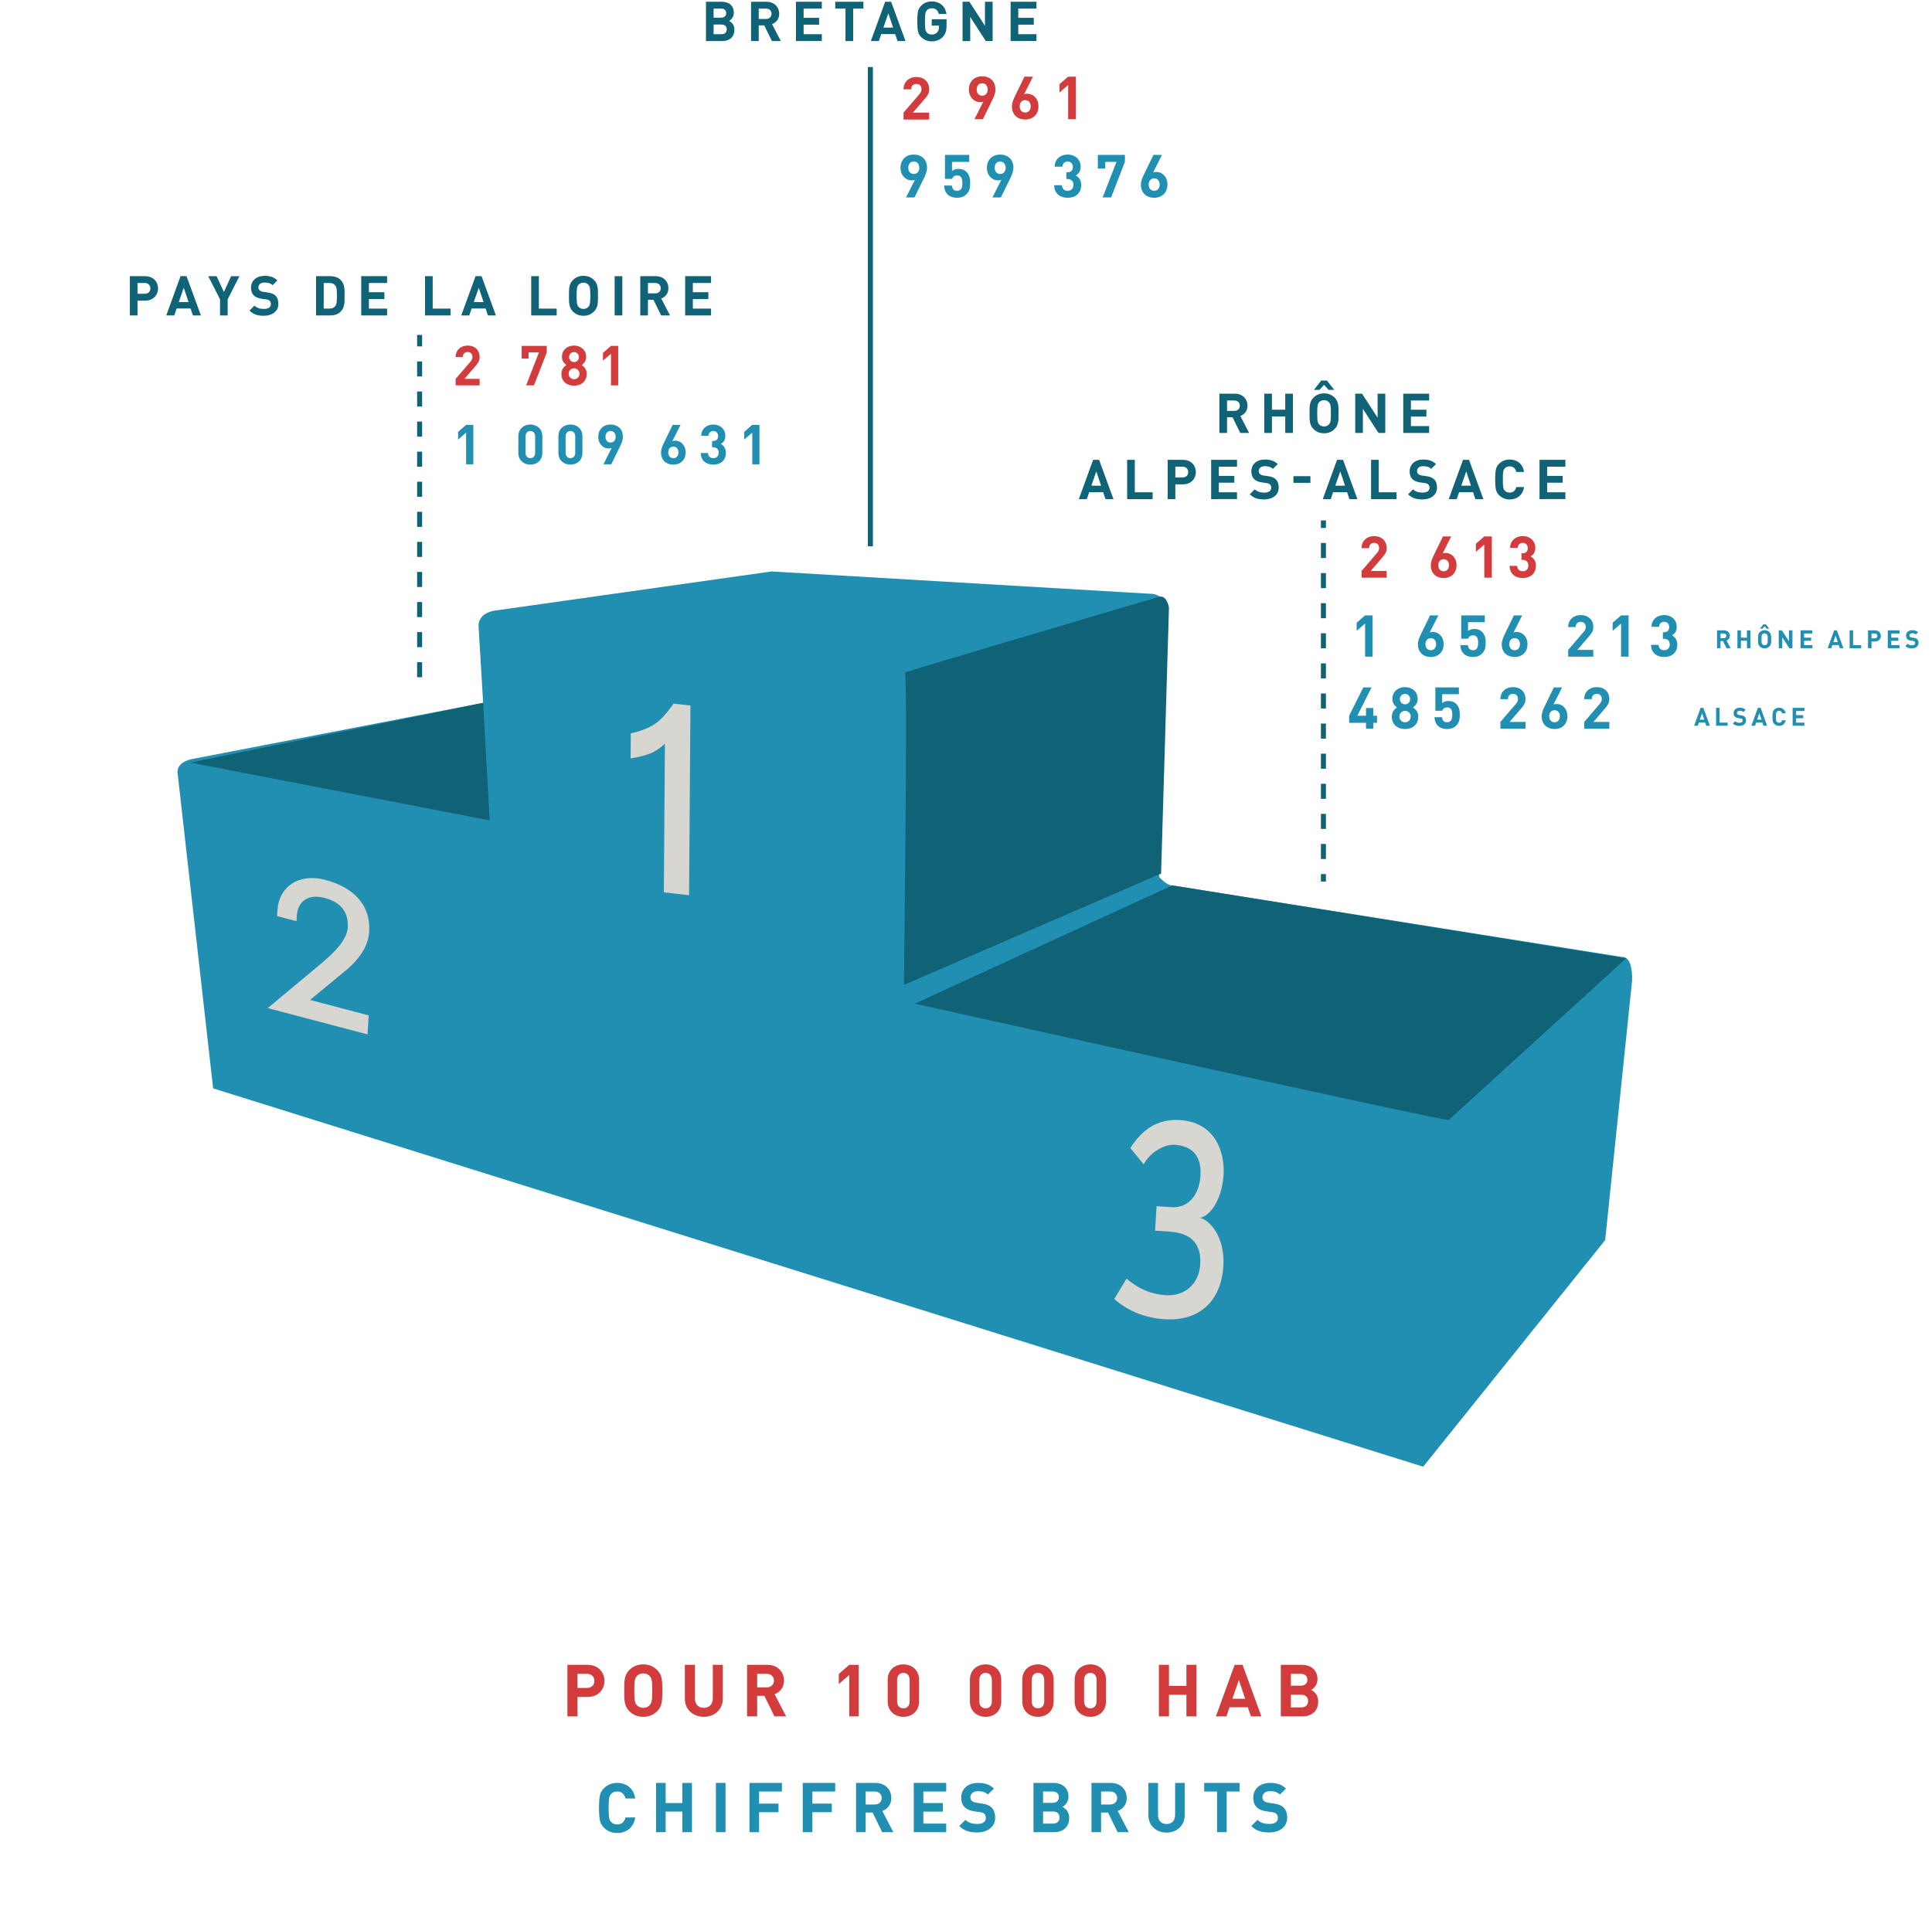 <?xml version="1.0" encoding="utf-8"?>
<!-- Generator: Adobe Illustrator 17.0.0, SVG Export Plug-In . SVG Version: 6.00 Build 0)  -->
<!DOCTYPE svg PUBLIC "-//W3C//DTD SVG 1.1//EN" "http://www.w3.org/Graphics/SVG/1.1/DTD/svg11.dtd">
<svg version="1.1" id="Calque_2_1_" xmlns="http://www.w3.org/2000/svg" xmlns:xlink="http://www.w3.org/1999/xlink" x="0px"
	 y="0px" width="385.333px" height="381px" viewBox="0 0 385.333 381" enable-background="new 0 0 385.333 381"
	 xml:space="preserve">
<g>
	<path fill="#218FB2" d="M283.853,292.583L42.51,217.114l-7.075-62.76c0,0-0.655-2.358,3.276-3.014l57.65-11.137l-0.917-15.33
		c0,0-0.262-2.751,3.8-3.145l54.636-7.73l75.6,4.455c0,0,3.276-0.262,3.538,4.455l-1.834,52.016c0,0,1.441,1.703,2.62,1.703
		l89.75,14.281c0,0,2.096-0.393,1.965,4.717l-5.372,51.754L283.853,292.583z"/>
	<path fill="#D7D6D1" d="M132.403,178.009l0.214-29.654c0,0-1.508,1.418-2.885,1.937c-1.837,0.705-3.96,0.994-3.96,0.994
		l0.036-5.007c0,0,2.999-0.526,5.049-2.026c1.758-1.293,3.482-3.892,3.482-3.892l3.368,0.384l-0.273,37.837L132.403,178.009z"/>
	<g>
		<path fill="#D7D6D1" d="M232.215,263.16c-3.578-0.239-7.056-1.462-9.987-4.036l2.452-4.047c2.645,2.208,5.061,3.113,7.831,3.298
			c3.77,0.252,6.628-2.233,6.869-6.131c0.235-3.799-1.468-6.242-6.084-6.55l-2.924-0.195l0.302-4.885l2.962,0.198
			c3.385,0.226,5.56-2.453,5.795-6.253c0.309-4.984-2.755-6.03-5.179-6.192c-1.846-0.123-4.755,1.317-6.151,3.899l-2.657-3.249
			c2.698-4.279,6.078-5.837,9.925-5.58c7.001,0.468,8.952,6.395,8.671,10.935c-0.324,5.231-2.955,8.424-4.779,8.55
			c2.097,0.438,5.086,3.957,4.737,9.582C243.566,259.509,239.294,263.633,232.215,263.16z"/>
	</g>
	<g>
		<path fill="#D7D6D1" d="M53.39,201.104l10.894-9.079c0.908-0.841,4.874-3.934,5.071-6.941c0.238-3.643-1.965-5.266-4.619-5.964
			c-3.422-0.9-5.349,0.86-5.518,3.442l-0.079,1.203l-3.876-1.019l0.083-1.273c0.289-4.421,4.07-7.384,9.552-5.943
			c4.959,1.304,9.12,4.486,8.732,10.427c-0.277,4.244-4.316,7.355-4.991,7.897l-6.796,5.624l11.698,3.077l-0.247,3.785
			L53.39,201.104z"/>
	</g>
	<path fill="#106377" d="M182.442,200.213c0,0,105.735,23.584,106.521,23.191l35.376-32.232l-90.537-14.544L182.442,200.213z"/>
	<path fill="#106377" d="M180.28,196.478l51.295-22.208l1.572-53.064c0,0-0.393-2.555-1.965-2.162c0,0-51.295,15.133-50.706,15.133
		S180.28,196.478,180.28,196.478z"/>
	<polygon fill="#106377" points="37.924,152.127 97.67,163.657 96.36,140.204 	"/>
	<line fill="#FFFFFF" stroke="#106377" stroke-miterlimit="10" x1="173.597" y1="108.971" x2="173.597" y2="13.371"/>
	
		<line fill="#FFFFFF" stroke="#106377" stroke-miterlimit="10" stroke-dasharray="3" x1="83.693" y1="135.098" x2="83.693" y2="66.813"/>
	<g>
		<line fill="#FFFFFF" x1="263.954" y1="175.862" x2="263.954" y2="103.818"/>
		<g>
			<line fill="none" stroke="#106377" stroke-miterlimit="10" x1="263.954" y1="175.862" x2="263.954" y2="174.362"/>
			
				<line fill="none" stroke="#106377" stroke-miterlimit="10" stroke-dasharray="3.002,3.002" x1="263.954" y1="171.36" x2="263.954" y2="106.819"/>
			<line fill="none" stroke="#106377" stroke-miterlimit="10" x1="263.954" y1="105.318" x2="263.954" y2="103.818"/>
		</g>
	</g>
	<g>
		<path fill="#106377" d="M28.937,59.977h-1.507v2.948H25.9v-7.833h3.037c1.617,0,2.585,1.111,2.585,2.442
			S30.554,59.977,28.937,59.977z M28.859,56.456h-1.43v2.146h1.43c0.693,0,1.133-0.43,1.133-1.067
			C29.993,56.896,29.552,56.456,28.859,56.456z"/>
		<path fill="#106377" d="M38.473,62.925l-0.462-1.386h-2.783l-0.473,1.386H33.16l2.849-7.833h1.199l2.86,7.833H38.473z
			 M36.647,57.402l-0.99,2.849h1.947L36.647,57.402z"/>
		<path fill="#106377" d="M45.404,59.712v3.213h-1.519v-3.213l-2.354-4.62h1.661l1.463,3.157l1.441-3.157h1.661L45.404,59.712z"/>
		<path fill="#106377" d="M52.619,62.991c-1.188,0-2.09-0.254-2.86-1.034l0.99-0.99c0.495,0.495,1.166,0.66,1.892,0.66
			c0.902,0,1.386-0.342,1.386-0.969c0-0.274-0.077-0.506-0.242-0.66c-0.154-0.143-0.33-0.22-0.693-0.274l-0.946-0.132
			c-0.671-0.1-1.166-0.309-1.518-0.649c-0.374-0.374-0.561-0.88-0.561-1.54c0-1.397,1.034-2.377,2.729-2.377
			c1.078,0,1.859,0.265,2.53,0.913l-0.968,0.957c-0.495-0.473-1.089-0.539-1.606-0.539c-0.814,0-1.21,0.451-1.21,0.99
			c0,0.198,0.066,0.407,0.231,0.562c0.154,0.143,0.407,0.264,0.726,0.308l0.924,0.132c0.715,0.1,1.166,0.298,1.496,0.605
			c0.418,0.396,0.605,0.968,0.605,1.661C55.523,62.133,54.258,62.991,52.619,62.991z"/>
		<path fill="#106377" d="M67.931,62.177c-0.517,0.517-1.254,0.748-2.068,0.748h-2.828v-7.833h2.828c0.814,0,1.551,0.23,2.068,0.748
			c0.88,0.88,0.792,1.958,0.792,3.136C68.724,60.152,68.812,61.297,67.931,62.177z M66.864,56.939
			c-0.264-0.318-0.616-0.483-1.144-0.483h-1.155v5.104h1.155c0.528,0,0.88-0.165,1.144-0.484c0.286-0.352,0.33-0.913,0.33-2.101
			C67.194,57.787,67.15,57.292,66.864,56.939z"/>
		<path fill="#106377" d="M72.045,62.925v-7.833h5.16v1.364h-3.63v1.837h3.091v1.364h-3.091v1.903h3.63v1.364H72.045z"/>
		<path fill="#106377" d="M84.771,62.925v-7.833h1.529v6.469h3.554v1.364H84.771z"/>
		<path fill="#106377" d="M97.312,62.925l-0.462-1.386h-2.783l-0.473,1.386h-1.595l2.849-7.833h1.199l2.86,7.833H97.312z
			 M95.486,57.402l-0.99,2.849h1.947L95.486,57.402z"/>
		<path fill="#106377" d="M105.946,62.925v-7.833h1.529v6.469h3.554v1.364H105.946z"/>
		<path fill="#106377" d="M118.487,62.133c-0.55,0.55-1.221,0.858-2.112,0.858s-1.573-0.309-2.123-0.858
			c-0.792-0.792-0.771-1.771-0.771-3.125c0-1.353-0.022-2.332,0.771-3.124c0.55-0.55,1.232-0.858,2.123-0.858
			s1.562,0.309,2.112,0.858c0.792,0.792,0.781,1.771,0.781,3.124C119.269,60.361,119.279,61.341,118.487,62.133z M117.354,56.808
			c-0.22-0.253-0.561-0.418-0.979-0.418s-0.77,0.165-0.99,0.418c-0.297,0.33-0.374,0.693-0.374,2.2c0,1.508,0.077,1.871,0.374,2.201
			c0.22,0.253,0.572,0.418,0.99,0.418s0.759-0.165,0.979-0.418c0.297-0.33,0.385-0.693,0.385-2.201
			C117.739,57.501,117.651,57.138,117.354,56.808z"/>
		<path fill="#106377" d="M122.589,62.925v-7.833h1.529v7.833H122.589z"/>
		<path fill="#106377" d="M131.863,62.925l-1.529-3.124h-1.1v3.124h-1.529v-7.833h3.069c1.595,0,2.542,1.089,2.542,2.398
			c0,1.1-0.671,1.782-1.43,2.057l1.749,3.378H131.863z M130.675,56.456h-1.441v2.068h1.441c0.671,0,1.111-0.43,1.111-1.034
			C131.786,56.885,131.346,56.456,130.675,56.456z"/>
		<path fill="#106377" d="M136.658,62.925v-7.833h5.16v1.364h-3.63v1.837h3.091v1.364h-3.091v1.903h3.63v1.364H136.658z"/>
	</g>
	<g>
		<path fill="#106377" d="M144.078,8.186H140.8V0.353h3.146c1.529,0,2.42,0.858,2.42,2.2c0,0.869-0.572,1.431-0.968,1.617
			c0.473,0.22,1.078,0.715,1.078,1.761C146.477,7.394,145.476,8.186,144.078,8.186z M143.825,1.717h-1.496v1.804h1.496
			c0.649,0,1.012-0.362,1.012-0.901S144.475,1.717,143.825,1.717z M143.924,4.896h-1.595v1.925h1.595
			c0.693,0,1.023-0.44,1.023-0.968C144.947,5.325,144.617,4.896,143.924,4.896z"/>
		<path fill="#106377" d="M153.956,8.186l-1.529-3.124h-1.1v3.124h-1.529V0.353h3.069c1.595,0,2.542,1.089,2.542,2.398
			c0,1.1-0.671,1.782-1.43,2.057l1.749,3.378H153.956z M152.768,1.717h-1.441v2.068h1.441c0.671,0,1.111-0.43,1.111-1.034
			C153.879,2.146,153.439,1.717,152.768,1.717z"/>
		<path fill="#106377" d="M158.751,8.186V0.353h5.16v1.364h-3.63v1.837h3.091v1.364h-3.091v1.903h3.63v1.364H158.751z"/>
		<path fill="#106377" d="M170.159,1.717v6.469h-1.529V1.717h-2.046V0.353h5.622v1.364H170.159z"/>
		<path fill="#106377" d="M179.002,8.186L178.541,6.8h-2.783l-0.473,1.386h-1.595l2.849-7.833h1.199l2.86,7.833H179.002z
			 M177.176,2.663l-0.99,2.849h1.947L177.176,2.663z"/>
		<path fill="#106377" d="M188.044,7.36c-0.605,0.616-1.331,0.892-2.211,0.892c-0.836,0-1.541-0.286-2.112-0.858
			c-0.341-0.341-0.55-0.737-0.638-1.178c-0.088-0.439-0.132-1.089-0.132-1.947c0-0.857,0.044-1.507,0.132-1.947
			c0.088-0.45,0.297-0.836,0.638-1.177c0.572-0.572,1.276-0.858,2.112-0.858c1.782,0,2.739,1.145,2.948,2.509h-1.54
			c-0.188-0.759-0.649-1.145-1.408-1.145c-0.407,0-0.737,0.144-0.979,0.418c-0.286,0.363-0.374,0.649-0.374,2.2
			c0,1.541,0.066,1.849,0.374,2.212c0.231,0.274,0.561,0.407,0.979,0.407c0.451,0,0.814-0.144,1.089-0.44
			c0.231-0.264,0.352-0.616,0.352-1.045V5.105h-1.441V3.829h2.959v1.144C188.792,6.117,188.583,6.788,188.044,7.36z"/>
		<path fill="#106377" d="M196.614,8.186l-3.103-4.808v4.808h-1.529V0.353h1.364l3.103,4.797V0.353h1.529v7.833H196.614z"/>
		<path fill="#106377" d="M201.562,8.186V0.353h5.16v1.364h-3.631v1.837h3.092v1.364h-3.092v1.903h3.631v1.364H201.562z"/>
	</g>
	<g>
		<path fill="#106377" d="M247.362,86.366l-1.529-3.124h-1.101v3.124h-1.529v-7.833h3.069c1.596,0,2.542,1.089,2.542,2.398
			c0,1.1-0.671,1.782-1.431,2.057l1.749,3.378H247.362z M246.173,79.897h-1.441v2.068h1.441c0.671,0,1.111-0.43,1.111-1.034
			C247.285,80.326,246.844,79.897,246.173,79.897z"/>
		<path fill="#106377" d="M256.337,86.366v-3.278h-2.651v3.278h-1.529v-7.833h1.529v3.201h2.651v-3.201h1.529v7.833H256.337z"/>
		<path fill="#106377" d="M266.194,85.574c-0.55,0.55-1.222,0.858-2.112,0.858c-0.892,0-1.573-0.309-2.123-0.858
			c-0.793-0.792-0.771-1.771-0.771-3.125c0-1.353-0.022-2.332,0.771-3.124c0.55-0.55,1.231-0.858,2.123-0.858
			c0.891,0,1.562,0.309,2.112,0.858c0.792,0.792,0.781,1.771,0.781,3.124C266.975,83.802,266.986,84.782,266.194,85.574z
			 M264.995,77.774l-0.913-1.002l-0.913,1.002h-1.111l1.452-1.859h1.145l1.452,1.859H264.995z M265.06,80.249
			c-0.22-0.253-0.561-0.418-0.979-0.418s-0.771,0.165-0.99,0.418c-0.297,0.33-0.374,0.693-0.374,2.2
			c0,1.508,0.077,1.871,0.374,2.201c0.22,0.253,0.572,0.418,0.99,0.418s0.759-0.165,0.979-0.418c0.298-0.33,0.386-0.693,0.386-2.201
			C265.446,80.942,265.358,80.579,265.06,80.249z"/>
		<path fill="#106377" d="M274.927,86.366l-3.103-4.808v4.808h-1.529v-7.833h1.364l3.103,4.797v-4.797h1.529v7.833H274.927z"/>
		<path fill="#106377" d="M279.876,86.366v-7.833h5.16v1.364h-3.631v1.837h3.092v1.364h-3.092v1.903h3.631v1.364H279.876z"/>
		<path fill="#106377" d="M220.484,99.566l-0.462-1.386h-2.783l-0.474,1.386h-1.595l2.849-7.833h1.199l2.86,7.833H220.484z
			 M218.658,94.043l-0.99,2.849h1.947L218.658,94.043z"/>
		<path fill="#106377" d="M224.806,99.566v-7.833h1.529v6.469h3.554v1.364H224.806z"/>
		<path fill="#106377" d="M235.928,96.618h-1.508v2.948h-1.529v-7.833h3.037c1.617,0,2.585,1.111,2.585,2.442
			S237.545,96.618,235.928,96.618z M235.851,93.097h-1.431v2.146h1.431c0.692,0,1.133-0.43,1.133-1.067
			C236.984,93.537,236.543,93.097,235.851,93.097z"/>
		<path fill="#106377" d="M241.559,99.566v-7.833h5.159v1.364h-3.63v1.837h3.091v1.364h-3.091v1.903h3.63v1.364H241.559z"/>
		<path fill="#106377" d="M252.13,99.632c-1.188,0-2.091-0.254-2.86-1.034l0.99-0.99c0.495,0.495,1.166,0.66,1.892,0.66
			c0.902,0,1.387-0.342,1.387-0.969c0-0.274-0.077-0.506-0.242-0.66c-0.154-0.143-0.33-0.22-0.693-0.274l-0.946-0.132
			c-0.671-0.1-1.166-0.309-1.518-0.649c-0.374-0.374-0.562-0.88-0.562-1.54c0-1.397,1.034-2.377,2.729-2.377
			c1.078,0,1.859,0.265,2.53,0.913l-0.968,0.957c-0.495-0.473-1.089-0.539-1.606-0.539c-0.814,0-1.21,0.451-1.21,0.99
			c0,0.198,0.065,0.407,0.23,0.562c0.154,0.143,0.407,0.264,0.727,0.308l0.924,0.132c0.716,0.1,1.166,0.298,1.496,0.605
			c0.418,0.396,0.605,0.968,0.605,1.661C255.035,98.774,253.769,99.632,252.13,99.632z"/>
		<path fill="#106377" d="M257.97,96.321v-1.332h3.389v1.332H257.97z"/>
		<path fill="#106377" d="M269.136,99.566l-0.462-1.386h-2.783l-0.473,1.386h-1.596l2.85-7.833h1.199l2.86,7.833H269.136z
			 M267.31,94.043l-0.99,2.849h1.947L267.31,94.043z"/>
		<path fill="#106377" d="M273.458,99.566v-7.833h1.529v6.469h3.554v1.364H273.458z"/>
		<path fill="#106377" d="M283.701,99.632c-1.188,0-2.091-0.254-2.86-1.034l0.99-0.99c0.495,0.495,1.166,0.66,1.892,0.66
			c0.902,0,1.387-0.342,1.387-0.969c0-0.274-0.077-0.506-0.242-0.66c-0.154-0.143-0.33-0.22-0.693-0.274l-0.946-0.132
			c-0.671-0.1-1.166-0.309-1.518-0.649c-0.374-0.374-0.562-0.88-0.562-1.54c0-1.397,1.034-2.377,2.729-2.377
			c1.078,0,1.859,0.265,2.53,0.913l-0.968,0.957c-0.495-0.473-1.089-0.539-1.606-0.539c-0.814,0-1.21,0.451-1.21,0.99
			c0,0.198,0.065,0.407,0.23,0.562c0.154,0.143,0.407,0.264,0.727,0.308l0.924,0.132c0.716,0.1,1.166,0.298,1.496,0.605
			c0.418,0.396,0.605,0.968,0.605,1.661C286.605,98.774,285.339,99.632,283.701,99.632z"/>
		<path fill="#106377" d="M294.26,99.566l-0.462-1.386h-2.783l-0.473,1.386h-1.596l2.85-7.833h1.199l2.86,7.833H294.26z
			 M292.434,94.043l-0.99,2.849h1.947L292.434,94.043z"/>
		<path fill="#106377" d="M301.092,99.632c-0.837,0-1.541-0.286-2.112-0.858c-0.342-0.341-0.551-0.737-0.639-1.178
			c-0.088-0.439-0.132-1.089-0.132-1.947c0-0.857,0.044-1.507,0.132-1.947c0.088-0.45,0.297-0.836,0.639-1.177
			c0.571-0.572,1.275-0.858,2.112-0.858c1.507,0,2.618,0.881,2.882,2.476h-1.551c-0.165-0.671-0.583-1.111-1.32-1.111
			c-0.418,0-0.748,0.132-0.979,0.407c-0.319,0.341-0.385,0.693-0.385,2.211c0,1.519,0.065,1.871,0.385,2.212
			c0.231,0.274,0.562,0.407,0.979,0.407c0.737,0,1.155-0.44,1.32-1.111h1.551C303.71,98.751,302.588,99.632,301.092,99.632z"/>
		<path fill="#106377" d="M307.053,99.566v-7.833h5.159v1.364h-3.63v1.837h3.091v1.364h-3.091v1.903h3.63v1.364H307.053z"/>
	</g>
	<path fill="#D33C3D" d="M117.159,338.522h-1.979v3.871h-2.008v-10.286h3.987c2.123,0,3.394,1.459,3.394,3.207
		C120.554,337.062,119.283,338.522,117.159,338.522z M117.058,333.899h-1.878v2.817h1.878c0.91,0,1.487-0.564,1.487-1.401
		C118.546,334.477,117.968,333.899,117.058,333.899z"/>
	<path fill="#D33C3D" d="M131.072,341.352c-0.723,0.723-1.603,1.127-2.774,1.127s-2.066-0.405-2.788-1.127
		c-1.04-1.04-1.011-2.326-1.011-4.102c0-1.777-0.029-3.062,1.011-4.103c0.723-0.723,1.618-1.126,2.788-1.126
		s2.051,0.404,2.774,1.126c1.04,1.04,1.026,2.326,1.026,4.103C132.097,339.027,132.112,340.313,131.072,341.352z M129.584,334.361
		c-0.289-0.332-0.737-0.549-1.285-0.549c-0.549,0-1.011,0.217-1.3,0.549c-0.39,0.434-0.491,0.91-0.491,2.889
		s0.101,2.456,0.491,2.889c0.289,0.333,0.751,0.549,1.3,0.549c0.549,0,0.997-0.217,1.285-0.549c0.39-0.433,0.506-0.91,0.506-2.889
		S129.974,334.794,129.584,334.361z"/>
	<path fill="#D33C3D" d="M140.376,342.48c-2.109,0-3.784-1.43-3.784-3.612v-6.76h2.008v6.688c0,1.184,0.693,1.893,1.776,1.893
		s1.792-0.708,1.792-1.893v-6.688h1.993v6.76C144.161,341.049,142.486,342.48,140.376,342.48z"/>
	<path fill="#D33C3D" d="M154.463,342.393l-2.008-4.103h-1.444v4.103h-2.008v-10.286h4.03c2.095,0,3.337,1.43,3.337,3.149
		c0,1.444-0.881,2.341-1.878,2.702l2.297,4.435H154.463z M152.903,333.899h-1.892v2.716h1.892c0.881,0,1.459-0.564,1.459-1.358
		C154.362,334.462,153.785,333.899,152.903,333.899z"/>
	<path fill="#D33C3D" d="M169.388,342.393v-8.263l-2.094,1.82v-2.023l2.094-1.82h1.878v10.286H169.388z"/>
	<path fill="#D33C3D" d="M180.181,342.48c-1.675,0-3.134-1.098-3.134-3.062v-4.334c0-1.965,1.459-3.062,3.134-3.062
		c1.676,0,3.12,1.098,3.12,3.062v4.334C183.301,341.381,181.857,342.48,180.181,342.48z M181.423,335.112
		c0-0.867-0.506-1.401-1.242-1.401s-1.256,0.534-1.256,1.401v4.29c0,0.867,0.52,1.387,1.256,1.387s1.242-0.521,1.242-1.387V335.112z
		"/>
	<path fill="#D33C3D" d="M196.58,342.48c-1.675,0-3.134-1.098-3.134-3.062v-4.334c0-1.965,1.459-3.062,3.134-3.062
		c1.676,0,3.12,1.098,3.12,3.062v4.334C199.7,341.381,198.256,342.48,196.58,342.48z M197.822,335.112
		c0-0.867-0.506-1.401-1.242-1.401s-1.256,0.534-1.256,1.401v4.29c0,0.867,0.52,1.387,1.256,1.387s1.242-0.521,1.242-1.387V335.112z
		"/>
	<path fill="#D33C3D" d="M207.026,342.48c-1.675,0-3.134-1.098-3.134-3.062v-4.334c0-1.965,1.459-3.062,3.134-3.062
		c1.676,0,3.12,1.098,3.12,3.062v4.334C210.146,341.381,208.702,342.48,207.026,342.48z M208.268,335.112
		c0-0.867-0.506-1.401-1.242-1.401c-0.737,0-1.256,0.534-1.256,1.401v4.29c0,0.867,0.52,1.387,1.256,1.387
		c0.737,0,1.242-0.521,1.242-1.387V335.112z"/>
	<path fill="#D33C3D" d="M217.472,342.48c-1.675,0-3.134-1.098-3.134-3.062v-4.334c0-1.965,1.459-3.062,3.134-3.062
		c1.676,0,3.12,1.098,3.12,3.062v4.334C220.592,341.381,219.148,342.48,217.472,342.48z M218.714,335.112
		c0-0.867-0.506-1.401-1.242-1.401s-1.256,0.534-1.256,1.401v4.29c0,0.867,0.52,1.387,1.256,1.387s1.242-0.521,1.242-1.387V335.112z
		"/>
	<path fill="#D33C3D" d="M236.63,342.393v-4.305h-3.481v4.305h-2.008v-10.286h2.008v4.204h3.481v-4.204h2.008v10.286H236.63z"/>
	<path fill="#D33C3D" d="M249.488,342.393l-0.607-1.82h-3.655l-0.621,1.82h-2.095l3.742-10.286h1.574l3.756,10.286H249.488z
		 M247.09,335.141l-1.3,3.741h2.557L247.09,335.141z"/>
	<path fill="#D33C3D" d="M259.761,342.393h-4.305v-10.286h4.131c2.008,0,3.178,1.127,3.178,2.889c0,1.141-0.752,1.878-1.271,2.124
		c0.622,0.289,1.415,0.939,1.415,2.311C262.909,341.352,261.595,342.393,259.761,342.393z M259.428,333.899h-1.964v2.369h1.964
		c0.852,0,1.329-0.477,1.329-1.184C260.757,334.376,260.281,333.899,259.428,333.899z M259.558,338.074h-2.094v2.528h2.094
		c0.91,0,1.343-0.578,1.343-1.271S260.469,338.074,259.558,338.074z"/>
	<path fill="#218FB2" d="M123.089,365.658c-1.049,0-1.932-0.359-2.65-1.077c-0.428-0.428-0.69-0.924-0.8-1.476
		c-0.11-0.552-0.165-1.366-0.165-2.443c0-1.077,0.055-1.891,0.165-2.443c0.111-0.565,0.372-1.049,0.8-1.476
		c0.718-0.718,1.601-1.076,2.65-1.076c1.891,0,3.285,1.104,3.616,3.105h-1.946c-0.207-0.842-0.731-1.394-1.656-1.394
		c-0.524,0-0.939,0.165-1.228,0.511c-0.401,0.428-0.483,0.869-0.483,2.774c0,1.904,0.082,2.346,0.483,2.774
		c0.289,0.345,0.704,0.511,1.228,0.511c0.924,0,1.449-0.553,1.656-1.394h1.946C126.374,364.553,124.966,365.658,123.089,365.658z"/>
	<path fill="#218FB2" d="M136.091,365.492v-4.112h-3.326v4.112h-1.918v-9.826h1.918v4.016h3.326v-4.016h1.918v9.826H136.091z"/>
	<path fill="#218FB2" d="M142.786,365.492v-9.826h1.918v9.826H142.786z"/>
	<path fill="#218FB2" d="M151.398,357.378v2.415h3.878v1.711h-3.878v3.988h-1.918v-9.826h6.472v1.712H151.398z"/>
	<path fill="#218FB2" d="M162.026,357.378v2.415h3.878v1.711h-3.878v3.988h-1.918v-9.826h6.472v1.712H162.026z"/>
	<path fill="#218FB2" d="M175.952,365.492l-1.918-3.919h-1.38v3.919h-1.918v-9.826h3.85c2.001,0,3.188,1.366,3.188,3.009
		c0,1.38-0.842,2.236-1.794,2.581l2.194,4.237H175.952z M174.461,357.378h-1.808v2.594h1.808c0.842,0,1.394-0.538,1.394-1.298
		C175.855,357.916,175.303,357.378,174.461,357.378z"/>
	<path fill="#218FB2" d="M182.246,365.492v-9.826h6.472v1.712h-4.554v2.304h3.878v1.711h-3.878v2.388h4.554v1.711H182.246z"/>
	<path fill="#218FB2" d="M210.237,365.492h-4.112v-9.826h3.946c1.918,0,3.036,1.077,3.036,2.76c0,1.09-0.718,1.794-1.215,2.029
		c0.593,0.276,1.352,0.897,1.352,2.208C213.245,364.498,211.989,365.492,210.237,365.492z M209.919,357.378h-1.876v2.263h1.876
		c0.814,0,1.27-0.455,1.27-1.132C211.189,357.833,210.734,357.378,209.919,357.378z M210.043,361.366h-2.001v2.415h2.001
		c0.87,0,1.283-0.552,1.283-1.215S210.913,361.366,210.043,361.366z"/>
	<path fill="#218FB2" d="M222.907,365.492l-1.918-3.919h-1.38v3.919h-1.918v-9.826h3.85c2.001,0,3.188,1.366,3.188,3.009
		c0,1.38-0.842,2.236-1.794,2.581l2.194,4.237H222.907z M221.417,357.378h-1.808v2.594h1.808c0.842,0,1.394-0.538,1.394-1.298
		C222.811,357.916,222.259,357.378,221.417,357.378z"/>
	<path fill="#218FB2" d="M232.665,365.575c-2.015,0-3.615-1.366-3.615-3.451v-6.458h1.918v6.39c0,1.132,0.662,1.808,1.697,1.808
		c1.035,0,1.712-0.677,1.712-1.808v-6.39h1.904v6.458C236.281,364.209,234.68,365.575,232.665,365.575z"/>
	<path fill="#218FB2" d="M244.66,357.378v8.114h-1.918v-8.114h-2.567v-1.712h7.052v1.712H244.66z"/>
	<path fill="#D33C3D" d="M271.562,115.244v-1.353l3.075-3.572c0.301-0.358,0.428-0.613,0.428-0.994c0-0.613-0.358-1.029-0.994-1.029
		c-0.497,0-1.006,0.254-1.006,1.052h-1.503c0-1.503,1.098-2.405,2.509-2.405c1.457,0,2.497,0.913,2.497,2.393
		c0,0.798-0.312,1.225-0.879,1.885l-2.301,2.671h3.18v1.353H271.562z"/>
	<path fill="#D33C3D" d="M287.933,115.313c-1.457,0-2.566-0.913-2.566-2.544c0-0.751,0.323-1.445,0.694-2.197l1.734-3.561h1.641
		l-1.711,3.399c0.197-0.081,0.417-0.104,0.613-0.104c1.11,0,2.162,0.913,2.162,2.439C290.5,114.365,289.389,115.313,287.933,115.313
		z M287.933,111.555c-0.613,0-1.063,0.44-1.063,1.203c0,0.762,0.45,1.202,1.063,1.202s1.064-0.44,1.064-1.202
		C288.997,112.03,288.569,111.555,287.933,111.555z"/>
	<path fill="#D33C3D" d="M296.039,115.244v-6.613l-1.676,1.457v-1.619l1.676-1.457h1.503v8.232H296.039z"/>
	<path fill="#D33C3D" d="M303.716,115.313c-1.341,0-2.601-0.705-2.624-2.428h1.503c0.023,0.74,0.532,1.075,1.121,1.075
		c0.647,0,1.11-0.405,1.11-1.145c0-0.682-0.416-1.133-1.156-1.133h-0.22v-1.306h0.22c0.729,0,1.041-0.45,1.041-1.029
		c0-0.694-0.462-1.052-1.006-1.052c-0.566,0-0.982,0.37-1.017,0.994h-1.503c0.034-1.469,1.133-2.347,2.52-2.347
		c1.457,0,2.509,0.971,2.509,2.358c0,0.89-0.405,1.399-0.948,1.688c0.59,0.312,1.063,0.879,1.063,1.873
		C306.329,114.504,305.127,115.313,303.716,115.313z"/>
	<path fill="#218FB2" d="M272.263,130.994v-6.613l-1.676,1.457v-1.619l1.676-1.457h1.503v8.232H272.263z"/>
	<path fill="#218FB2" d="M285.366,131.063c-1.457,0-2.566-0.913-2.566-2.544c0-0.751,0.323-1.445,0.694-2.197l1.734-3.561h1.641
		l-1.711,3.399c0.197-0.081,0.417-0.104,0.613-0.104c1.11,0,2.162,0.913,2.162,2.439
		C287.933,130.115,286.823,131.063,285.366,131.063z M285.366,127.305c-0.613,0-1.063,0.44-1.063,1.203
		c0,0.762,0.451,1.202,1.063,1.202c0.613,0,1.064-0.44,1.064-1.202C286.43,127.78,286.002,127.305,285.366,127.305z"/>
	<path fill="#218FB2" d="M295.588,130.392c-0.37,0.37-0.959,0.671-1.815,0.671c-0.855,0-1.48-0.301-1.838-0.659
		c-0.509-0.509-0.624-1.11-0.67-1.711h1.503c0.081,0.647,0.382,1.017,1.006,1.017c0.289,0,0.532-0.081,0.717-0.266
		c0.266-0.266,0.324-0.705,0.324-1.225c0-0.948-0.278-1.48-1.006-1.48c-0.613,0-0.89,0.347-0.994,0.671h-1.376v-4.648h4.694v1.353
		h-3.33v1.769c0.22-0.208,0.682-0.417,1.237-0.417c0.682,0,1.202,0.22,1.537,0.555c0.647,0.648,0.74,1.422,0.74,2.197
		C296.316,129.144,296.189,129.791,295.588,130.392z"/>
	<path fill="#218FB2" d="M302.086,131.063c-1.457,0-2.566-0.913-2.566-2.544c0-0.751,0.323-1.445,0.694-2.197l1.734-3.561h1.641
		l-1.711,3.399c0.197-0.081,0.417-0.104,0.613-0.104c1.11,0,2.162,0.913,2.162,2.439
		C304.653,130.115,303.543,131.063,302.086,131.063z M302.086,127.305c-0.613,0-1.063,0.44-1.063,1.203
		c0,0.762,0.451,1.202,1.063,1.202c0.613,0,1.064-0.44,1.064-1.202C303.15,127.78,302.722,127.305,302.086,127.305z"/>
	<path fill="#218FB2" d="M312.772,130.994v-1.353l3.075-3.572c0.301-0.358,0.428-0.613,0.428-0.994c0-0.613-0.358-1.029-0.994-1.029
		c-0.497,0-1.006,0.254-1.006,1.052h-1.503c0-1.503,1.098-2.405,2.509-2.405c1.457,0,2.497,0.913,2.497,2.393
		c0,0.798-0.312,1.225-0.879,1.885l-2.301,2.671h3.18v1.353H312.772z"/>
	<path fill="#218FB2" d="M323.316,130.994v-6.613l-1.676,1.457v-1.619l1.676-1.457h1.503v8.232H323.316z"/>
	<path fill="#218FB2" d="M331.92,131.063c-1.341,0-2.601-0.705-2.624-2.428h1.503c0.023,0.74,0.532,1.075,1.121,1.075
		c0.647,0,1.11-0.405,1.11-1.145c0-0.682-0.416-1.133-1.156-1.133h-0.22v-1.306h0.22c0.729,0,1.041-0.45,1.041-1.029
		c0-0.694-0.462-1.052-1.006-1.052c-0.566,0-0.982,0.37-1.017,0.994h-1.503c0.034-1.469,1.133-2.347,2.52-2.347
		c1.457,0,2.509,0.971,2.509,2.358c0,0.89-0.405,1.399-0.948,1.688c0.59,0.312,1.063,0.879,1.063,1.873
		C334.533,130.254,333.33,131.063,331.92,131.063z"/>
	<path fill="#218FB2" d="M273.894,144.196v1.168h-1.445v-1.168h-3.364v-1.422l2.821-5.642h1.641l-2.821,5.642h1.723v-1.538h1.445
		v1.538h0.751v1.422H273.894z"/>
	<path fill="#218FB2" d="M280.23,145.434c-1.457,0-2.636-0.867-2.636-2.463c0-1.006,0.578-1.549,1.029-1.849
		c-0.416-0.289-0.925-0.833-0.925-1.711c0-1.457,1.156-2.347,2.532-2.347s2.52,0.89,2.52,2.347c0,0.878-0.509,1.422-0.925,1.711
		c0.451,0.3,1.041,0.844,1.041,1.849C282.867,144.567,281.687,145.434,280.23,145.434z M280.23,141.803
		c-0.636,0-1.133,0.509-1.133,1.145c0,0.636,0.497,1.133,1.133,1.133c0.636,0,1.133-0.497,1.133-1.133
		C281.364,142.312,280.866,141.803,280.23,141.803z M280.23,138.416c-0.59,0-1.029,0.45-1.029,1.04c0,0.601,0.439,1.041,1.029,1.041
		c0.59,0,1.017-0.439,1.017-1.041C281.248,138.867,280.82,138.416,280.23,138.416z"/>
	<path fill="#218FB2" d="M290.428,144.763c-0.37,0.37-0.959,0.671-1.815,0.671c-0.855,0-1.48-0.301-1.838-0.659
		c-0.509-0.509-0.624-1.11-0.67-1.711h1.503c0.081,0.647,0.382,1.017,1.006,1.017c0.289,0,0.532-0.081,0.717-0.266
		c0.266-0.266,0.324-0.705,0.324-1.225c0-0.948-0.278-1.48-1.006-1.48c-0.613,0-0.89,0.347-0.994,0.671h-1.376v-4.648h4.694v1.353
		h-3.33v1.769c0.22-0.208,0.682-0.417,1.237-0.417c0.682,0,1.202,0.22,1.537,0.555c0.647,0.648,0.74,1.422,0.74,2.197
		C291.157,143.514,291.03,144.162,290.428,144.763z"/>
	<path fill="#218FB2" d="M299.252,145.364v-1.353l3.075-3.572c0.301-0.358,0.428-0.613,0.428-0.994c0-0.613-0.358-1.029-0.994-1.029
		c-0.497,0-1.006,0.254-1.006,1.052h-1.503c0-1.503,1.098-2.405,2.509-2.405c1.457,0,2.497,0.913,2.497,2.393
		c0,0.798-0.312,1.225-0.878,1.885l-2.301,2.671h3.18v1.353H299.252z"/>
	<path fill="#218FB2" d="M310.051,145.434c-1.457,0-2.566-0.913-2.566-2.544c0-0.751,0.323-1.445,0.694-2.197l1.734-3.561h1.641
		l-1.711,3.399c0.197-0.081,0.416-0.104,0.613-0.104c1.11,0,2.162,0.913,2.162,2.439
		C312.618,144.486,311.508,145.434,310.051,145.434z M310.051,141.676c-0.613,0-1.063,0.44-1.063,1.203
		c0,0.762,0.45,1.202,1.063,1.202s1.064-0.44,1.064-1.202C311.115,142.15,310.687,141.676,310.051,141.676z"/>
	<path fill="#218FB2" d="M315.972,145.364v-1.353l3.075-3.572c0.301-0.358,0.428-0.613,0.428-0.994c0-0.613-0.358-1.029-0.994-1.029
		c-0.497,0-1.006,0.254-1.006,1.052h-1.503c0-1.503,1.098-2.405,2.509-2.405c1.457,0,2.497,0.913,2.497,2.393
		c0,0.798-0.312,1.225-0.878,1.885l-2.301,2.671h3.18v1.353H315.972z"/>
	<path fill="#D33C3D" d="M180.209,23.845v-1.382l3.142-3.651c0.307-0.366,0.437-0.626,0.437-1.016c0-0.626-0.366-1.051-1.016-1.051
		c-0.508,0-1.028,0.26-1.028,1.075h-1.536c0-1.536,1.122-2.457,2.564-2.457c1.489,0,2.552,0.933,2.552,2.445
		c0,0.816-0.319,1.252-0.898,1.926l-2.351,2.729h3.249v1.382H180.209z"/>
	<path fill="#D33C3D" d="M197.835,20.104l-1.799,3.67h-1.68l1.763-3.502c-0.202,0.083-0.429,0.107-0.631,0.107
		c-1.143,0-2.24-0.941-2.24-2.514c0-1.668,1.144-2.644,2.645-2.644s2.644,0.941,2.644,2.621
		C198.537,18.615,198.216,19.329,197.835,20.104z M195.893,16.613c-0.631,0-1.096,0.453-1.096,1.239c0,0.75,0.441,1.239,1.096,1.239
		c0.631,0,1.096-0.453,1.096-1.239S196.524,16.613,195.893,16.613z"/>
	<path fill="#D33C3D" d="M204.471,23.845c-1.501,0-2.644-0.941-2.644-2.621c0-0.774,0.333-1.489,0.715-2.263l1.787-3.67h1.691
		l-1.763,3.503c0.203-0.084,0.429-0.107,0.631-0.107c1.144,0,2.228,0.941,2.228,2.513C207.116,22.868,205.972,23.845,204.471,23.845
		z M204.471,19.972c-0.631,0-1.096,0.453-1.096,1.24c0,0.786,0.464,1.239,1.096,1.239s1.096-0.453,1.096-1.239
		C205.568,20.461,205.127,19.972,204.471,19.972z"/>
	<path fill="#D33C3D" d="M213.039,23.773v-6.814l-1.727,1.501v-1.668l1.727-1.501h1.549v8.482H213.039z"/>
	<path fill="#218FB2" d="M184.192,35.714l-1.799,3.67h-1.68l1.763-3.502c-0.202,0.083-0.429,0.107-0.631,0.107
		c-1.143,0-2.24-0.941-2.24-2.514c0-1.668,1.144-2.644,2.645-2.644c1.501,0,2.644,0.941,2.644,2.621
		C184.895,34.225,184.573,34.939,184.192,35.714z M182.25,32.223c-0.631,0-1.096,0.453-1.096,1.239c0,0.75,0.441,1.239,1.096,1.239
		c0.631,0,1.096-0.453,1.096-1.239S182.882,32.223,182.25,32.223z"/>
	<path fill="#218FB2" d="M192.747,38.763c-0.381,0.382-0.988,0.691-1.87,0.691c-0.881,0-1.525-0.31-1.894-0.679
		c-0.524-0.524-0.643-1.144-0.691-1.763h1.549c0.083,0.667,0.393,1.048,1.036,1.048c0.298,0,0.548-0.083,0.739-0.274
		c0.274-0.274,0.334-0.726,0.334-1.263c0-0.977-0.286-1.525-1.036-1.525c-0.632,0-0.917,0.358-1.025,0.691h-1.418v-4.79h4.837v1.394
		h-3.431v1.823c0.227-0.214,0.703-0.429,1.275-0.429c0.702,0,1.239,0.227,1.584,0.572c0.667,0.668,0.762,1.465,0.762,2.263
		C193.498,37.477,193.367,38.144,192.747,38.763z"/>
	<path fill="#218FB2" d="M201.422,35.714l-1.799,3.67h-1.68l1.763-3.502c-0.202,0.083-0.429,0.107-0.631,0.107
		c-1.143,0-2.24-0.941-2.24-2.514c0-1.668,1.144-2.644,2.645-2.644s2.644,0.941,2.644,2.621
		C202.124,34.225,201.803,34.939,201.422,35.714z M199.48,32.223c-0.631,0-1.096,0.453-1.096,1.239c0,0.75,0.441,1.239,1.096,1.239
		c0.631,0,1.096-0.453,1.096-1.239S200.111,32.223,199.48,32.223z"/>
	<path fill="#218FB2" d="M212.956,39.455c-1.382,0-2.681-0.727-2.704-2.502h1.549c0.024,0.762,0.548,1.108,1.156,1.108
		c0.667,0,1.143-0.417,1.143-1.18c0-0.703-0.429-1.168-1.191-1.168h-0.227v-1.346h0.227c0.751,0,1.072-0.464,1.072-1.06
		c0-0.715-0.476-1.084-1.037-1.084c-0.584,0-1.012,0.381-1.048,1.025h-1.549c0.036-1.513,1.167-2.418,2.597-2.418
		c1.502,0,2.586,1.001,2.586,2.43c0,0.917-0.417,1.442-0.977,1.739c0.608,0.322,1.096,0.906,1.096,1.93
		C215.648,38.621,214.409,39.455,212.956,39.455z"/>
	<path fill="#218FB2" d="M221.606,39.383h-1.68l2.752-7.089h-2.24v1.334h-1.477v-2.728h5.397v1.394L221.606,39.383z"/>
	<path fill="#218FB2" d="M230.197,39.455c-1.501,0-2.644-0.941-2.644-2.621c0-0.774,0.333-1.489,0.715-2.263l1.787-3.67h1.691
		l-1.763,3.503c0.203-0.084,0.429-0.107,0.631-0.107c1.144,0,2.228,0.941,2.228,2.513C232.842,38.478,231.698,39.455,230.197,39.455
		z M230.197,35.582c-0.631,0-1.096,0.453-1.096,1.24c0,0.786,0.464,1.239,1.096,1.239s1.096-0.453,1.096-1.239
		C231.293,36.071,230.852,35.582,230.197,35.582z"/>
	<path fill="#D33C3D" d="M90.878,76.874V75.58l2.94-3.416c0.288-0.343,0.409-0.586,0.409-0.951c0-0.586-0.343-0.984-0.951-0.984
		c-0.475,0-0.961,0.243-0.961,1.006h-1.437c0-1.437,1.05-2.299,2.399-2.299c1.393,0,2.388,0.873,2.388,2.288
		c0,0.763-0.298,1.172-0.84,1.802l-2.2,2.554h3.04v1.293H90.878z"/>
	<path fill="#D33C3D" d="M106.499,76.874h-1.559l2.554-6.578h-2.078v1.238h-1.371v-2.532h5.007v1.293L106.499,76.874z"/>
	<path fill="#D33C3D" d="M114.493,76.94c-1.393,0-2.52-0.829-2.52-2.355c0-0.961,0.553-1.481,0.984-1.768
		c-0.398-0.277-0.884-0.796-0.884-1.636c0-1.393,1.105-2.244,2.421-2.244s2.41,0.851,2.41,2.244c0,0.84-0.486,1.359-0.884,1.636
		c0.431,0.287,0.995,0.807,0.995,1.768C117.013,76.111,115.885,76.94,114.493,76.94z M114.493,73.469
		c-0.608,0-1.083,0.486-1.083,1.094c0,0.608,0.475,1.084,1.083,1.084s1.084-0.476,1.084-1.084
		C115.576,73.955,115.101,73.469,114.493,73.469z M114.493,70.23c-0.564,0-0.984,0.431-0.984,0.994c0,0.575,0.42,0.995,0.984,0.995
		c0.564,0,0.973-0.42,0.973-0.995C115.465,70.661,115.056,70.23,114.493,70.23z"/>
	<path fill="#D33C3D" d="M121.862,76.874v-6.323l-1.602,1.393v-1.548l1.602-1.393h1.437v7.871H121.862z"/>
	<path fill="#218FB2" d="M92.966,92.624v-6.323l-1.602,1.393v-1.548l1.602-1.393h1.437v7.871H92.966z"/>
	<path fill="#218FB2" d="M105.781,92.69c-1.282,0-2.399-0.84-2.399-2.343V87.03c0-1.504,1.117-2.343,2.399-2.343
		c1.283,0,2.388,0.84,2.388,2.343v3.316C108.168,91.85,107.063,92.69,105.781,92.69z M106.731,87.052
		c0-0.664-0.387-1.072-0.951-1.072c-0.564,0-0.961,0.409-0.961,1.072v3.283c0,0.663,0.398,1.062,0.961,1.062
		c0.564,0,0.951-0.398,0.951-1.062V87.052z"/>
	<path fill="#218FB2" d="M113.774,92.69c-1.282,0-2.399-0.84-2.399-2.343V87.03c0-1.504,1.117-2.343,2.399-2.343
		c1.283,0,2.388,0.84,2.388,2.343v3.316C116.162,91.85,115.057,92.69,113.774,92.69z M114.725,87.052
		c0-0.664-0.387-1.072-0.951-1.072c-0.564,0-0.961,0.409-0.961,1.072v3.283c0,0.663,0.398,1.062,0.961,1.062
		c0.564,0,0.951-0.398,0.951-1.062V87.052z"/>
	<path fill="#218FB2" d="M123.581,89.219l-1.67,3.405h-1.559l1.636-3.25c-0.188,0.077-0.398,0.099-0.586,0.099
		c-1.061,0-2.078-0.873-2.078-2.333c0-1.547,1.062-2.454,2.454-2.454c1.393,0,2.454,0.873,2.454,2.432
		C124.233,87.837,123.935,88.5,123.581,89.219z M121.779,85.98c-0.586,0-1.017,0.42-1.017,1.15c0,0.696,0.409,1.15,1.017,1.15
		c0.586,0,1.017-0.42,1.017-1.15S122.365,85.98,121.779,85.98z"/>
	<path fill="#218FB2" d="M134.295,92.69c-1.393,0-2.454-0.873-2.454-2.432c0-0.718,0.309-1.382,0.663-2.1l1.658-3.405h1.57
		l-1.636,3.25c0.188-0.078,0.398-0.099,0.586-0.099c1.062,0,2.067,0.873,2.067,2.332C136.749,91.784,135.687,92.69,134.295,92.69z
		 M134.295,89.097c-0.586,0-1.017,0.421-1.017,1.15c0,0.729,0.431,1.15,1.017,1.15s1.017-0.421,1.017-1.15
		C135.312,89.55,134.903,89.097,134.295,89.097z"/>
	<path fill="#218FB2" d="M142.278,92.69c-1.283,0-2.487-0.675-2.509-2.321h1.437c0.022,0.707,0.509,1.028,1.072,1.028
		c0.619,0,1.061-0.387,1.061-1.094c0-0.652-0.398-1.084-1.105-1.084h-0.21V87.97h0.21c0.697,0,0.995-0.431,0.995-0.984
		c0-0.663-0.442-1.006-0.962-1.006c-0.542,0-0.939,0.353-0.972,0.951h-1.437c0.033-1.404,1.083-2.244,2.409-2.244
		c1.393,0,2.399,0.929,2.399,2.255c0,0.851-0.387,1.338-0.906,1.614c0.564,0.298,1.017,0.84,1.017,1.791
		C144.776,91.916,143.626,92.69,142.278,92.69z"/>
	<path fill="#218FB2" d="M150.039,92.624v-6.323l-1.602,1.393v-1.548l1.602-1.393h1.437v7.871H150.039z"/>
	<path fill="#218FB2" d="M253.124,365.544c-1.473,0-2.592-0.314-3.547-1.283l1.228-1.228c0.614,0.614,1.446,0.818,2.347,0.818
		c1.119,0,1.719-0.423,1.719-1.201c0-0.341-0.095-0.628-0.3-0.818c-0.191-0.177-0.409-0.273-0.86-0.341l-1.173-0.163
		c-0.832-0.123-1.446-0.382-1.883-0.805c-0.464-0.464-0.696-1.091-0.696-1.91c0-1.733,1.283-2.947,3.384-2.947
		c1.337,0,2.306,0.327,3.138,1.133l-1.201,1.187c-0.614-0.587-1.351-0.669-1.992-0.669c-1.009,0-1.501,0.559-1.501,1.228
		c0,0.245,0.082,0.505,0.286,0.696c0.191,0.177,0.505,0.327,0.9,0.382l1.146,0.164c0.887,0.123,1.446,0.368,1.856,0.75
		c0.519,0.491,0.75,1.201,0.75,2.061C256.726,364.48,255.157,365.544,253.124,365.544z"/>
	<path fill="#218FB2" d="M194.878,365.544c-1.473,0-2.592-0.314-3.547-1.283l1.228-1.228c0.614,0.614,1.446,0.818,2.347,0.818
		c1.119,0,1.719-0.423,1.719-1.201c0-0.341-0.095-0.628-0.3-0.818c-0.191-0.177-0.409-0.273-0.86-0.341l-1.173-0.163
		c-0.832-0.123-1.446-0.382-1.883-0.805c-0.464-0.464-0.696-1.091-0.696-1.91c0-1.733,1.283-2.947,3.384-2.947
		c1.337,0,2.306,0.327,3.138,1.133l-1.201,1.187c-0.614-0.587-1.351-0.669-1.992-0.669c-1.009,0-1.501,0.559-1.501,1.228
		c0,0.245,0.082,0.505,0.286,0.696c0.191,0.177,0.505,0.327,0.9,0.382l1.146,0.164c0.887,0.123,1.446,0.368,1.856,0.75
		c0.519,0.491,0.75,1.201,0.75,2.061C198.48,364.48,196.911,365.544,194.878,365.544z"/>
	<g>
		<path fill="#218FB2" d="M344.349,129.31l-0.696-1.421h-0.5v1.421h-0.696v-3.563h1.396c0.726,0,1.156,0.495,1.156,1.091
			c0,0.501-0.306,0.812-0.65,0.937l0.796,1.536H344.349z M343.808,126.367h-0.655v0.94h0.655c0.306,0,0.506-0.195,0.506-0.471
			S344.114,126.367,343.808,126.367z"/>
		<path fill="#218FB2" d="M348.428,129.31v-1.491h-1.206v1.491h-0.696v-3.563h0.696v1.456h1.206v-1.456h0.695v3.563H348.428z"/>
		<path fill="#218FB2" d="M352.908,128.949c-0.25,0.25-0.556,0.391-0.961,0.391s-0.716-0.141-0.966-0.391
			c-0.36-0.36-0.351-0.806-0.351-1.422c0-0.615-0.01-1.061,0.351-1.421c0.25-0.25,0.561-0.391,0.966-0.391s0.711,0.141,0.961,0.391
			c0.36,0.36,0.355,0.806,0.355,1.421C353.263,128.144,353.268,128.589,352.908,128.949z M352.363,125.4l-0.416-0.455l-0.415,0.455
			h-0.506l0.661-0.846h0.521l0.66,0.846H352.363z M352.392,126.527c-0.1-0.115-0.255-0.19-0.445-0.19s-0.351,0.075-0.45,0.19
			c-0.135,0.149-0.17,0.314-0.17,1c0,0.687,0.035,0.852,0.17,1.002c0.1,0.114,0.26,0.189,0.45,0.189s0.346-0.075,0.445-0.189
			c0.136-0.15,0.176-0.315,0.176-1.002C352.568,126.842,352.528,126.677,352.392,126.527z"/>
		<path fill="#218FB2" d="M356.878,129.31l-1.411-2.188v2.188h-0.696v-3.563h0.621l1.411,2.182v-2.182h0.695v3.563H356.878z"/>
		<path fill="#218FB2" d="M359.125,129.31v-3.563h2.348v0.621h-1.651v0.835h1.406v0.621h-1.406v0.866h1.651v0.62H359.125z"/>
		<path fill="#218FB2" d="M366.938,129.31l-0.21-0.631h-1.267l-0.215,0.631h-0.726l1.296-3.563h0.546l1.301,3.563H366.938z
			 M366.107,126.797l-0.45,1.297h0.886L366.107,126.797z"/>
		<path fill="#218FB2" d="M368.9,129.31v-3.563h0.696v2.943h1.616v0.62H368.9z"/>
		<path fill="#218FB2" d="M373.957,127.969h-0.686v1.341h-0.696v-3.563h1.382c0.735,0,1.176,0.506,1.176,1.111
			S374.693,127.969,373.957,127.969z M373.922,126.367h-0.65v0.976h0.65c0.315,0,0.516-0.195,0.516-0.485
			C374.438,126.566,374.238,126.367,373.922,126.367z"/>
		<path fill="#218FB2" d="M376.515,129.31v-3.563h2.348v0.621h-1.651v0.835h1.406v0.621h-1.406v0.866h1.651v0.62H376.515z"/>
		<path fill="#218FB2" d="M381.322,129.34c-0.541,0-0.951-0.115-1.302-0.471l0.451-0.45c0.225,0.225,0.53,0.3,0.86,0.3
			c0.41,0,0.631-0.155,0.631-0.44c0-0.125-0.035-0.229-0.11-0.3c-0.07-0.065-0.15-0.101-0.315-0.125l-0.431-0.061
			c-0.305-0.045-0.53-0.14-0.69-0.295c-0.17-0.17-0.255-0.4-0.255-0.701c0-0.636,0.471-1.081,1.241-1.081
			c0.49,0,0.846,0.12,1.151,0.416l-0.44,0.435c-0.226-0.215-0.496-0.245-0.731-0.245c-0.37,0-0.55,0.206-0.55,0.451
			c0,0.09,0.029,0.185,0.104,0.255c0.07,0.065,0.186,0.12,0.33,0.141l0.421,0.06c0.325,0.045,0.53,0.135,0.681,0.275
			c0.19,0.18,0.275,0.44,0.275,0.756C382.643,128.949,382.067,129.34,381.322,129.34z"/>
	</g>
	<g>
		<path fill="#218FB2" d="M340.306,144.773l-0.21-0.631h-1.267l-0.215,0.631h-0.726l1.296-3.563h0.546l1.301,3.563H340.306z
			 M339.475,142.261l-0.45,1.297h0.886L339.475,142.261z"/>
		<path fill="#218FB2" d="M342.268,144.773v-3.563h0.696v2.943h1.616v0.62H342.268z"/>
		<path fill="#218FB2" d="M346.924,144.804c-0.541,0-0.951-0.115-1.302-0.471l0.451-0.45c0.225,0.225,0.53,0.3,0.86,0.3
			c0.41,0,0.631-0.155,0.631-0.44c0-0.125-0.035-0.229-0.11-0.3c-0.07-0.065-0.15-0.101-0.315-0.125l-0.43-0.061
			c-0.306-0.045-0.531-0.14-0.691-0.295c-0.17-0.17-0.255-0.4-0.255-0.701c0-0.636,0.471-1.081,1.241-1.081
			c0.49,0,0.846,0.12,1.151,0.416l-0.44,0.435c-0.226-0.215-0.496-0.245-0.731-0.245c-0.37,0-0.55,0.206-0.55,0.451
			c0,0.09,0.029,0.185,0.104,0.255c0.07,0.065,0.186,0.12,0.331,0.141l0.42,0.06c0.325,0.045,0.53,0.135,0.681,0.275
			c0.19,0.18,0.275,0.44,0.275,0.756C348.246,144.413,347.67,144.804,346.924,144.804z"/>
		<path fill="#218FB2" d="M351.726,144.773l-0.21-0.631h-1.267l-0.215,0.631h-0.726l1.296-3.563h0.546l1.301,3.563H351.726z
			 M350.895,142.261l-0.45,1.297h0.886L350.895,142.261z"/>
		<path fill="#218FB2" d="M354.83,144.804c-0.38,0-0.7-0.131-0.961-0.391c-0.155-0.155-0.25-0.335-0.29-0.535
			s-0.061-0.496-0.061-0.887c0-0.39,0.021-0.686,0.061-0.886c0.04-0.205,0.135-0.38,0.29-0.535c0.261-0.261,0.581-0.391,0.961-0.391
			c0.686,0,1.191,0.4,1.312,1.126h-0.706c-0.075-0.305-0.265-0.505-0.601-0.505c-0.189,0-0.34,0.06-0.445,0.185
			c-0.145,0.155-0.175,0.315-0.175,1.006c0,0.691,0.03,0.852,0.175,1.007c0.105,0.125,0.256,0.185,0.445,0.185
			c0.336,0,0.525-0.2,0.601-0.505h0.706C356.021,144.403,355.51,144.804,354.83,144.804z"/>
		<path fill="#218FB2" d="M357.538,144.773v-3.563h2.348v0.621h-1.651v0.835h1.406v0.621h-1.406v0.866h1.651v0.62H357.538z"/>
	</g>
</g>
</svg>
